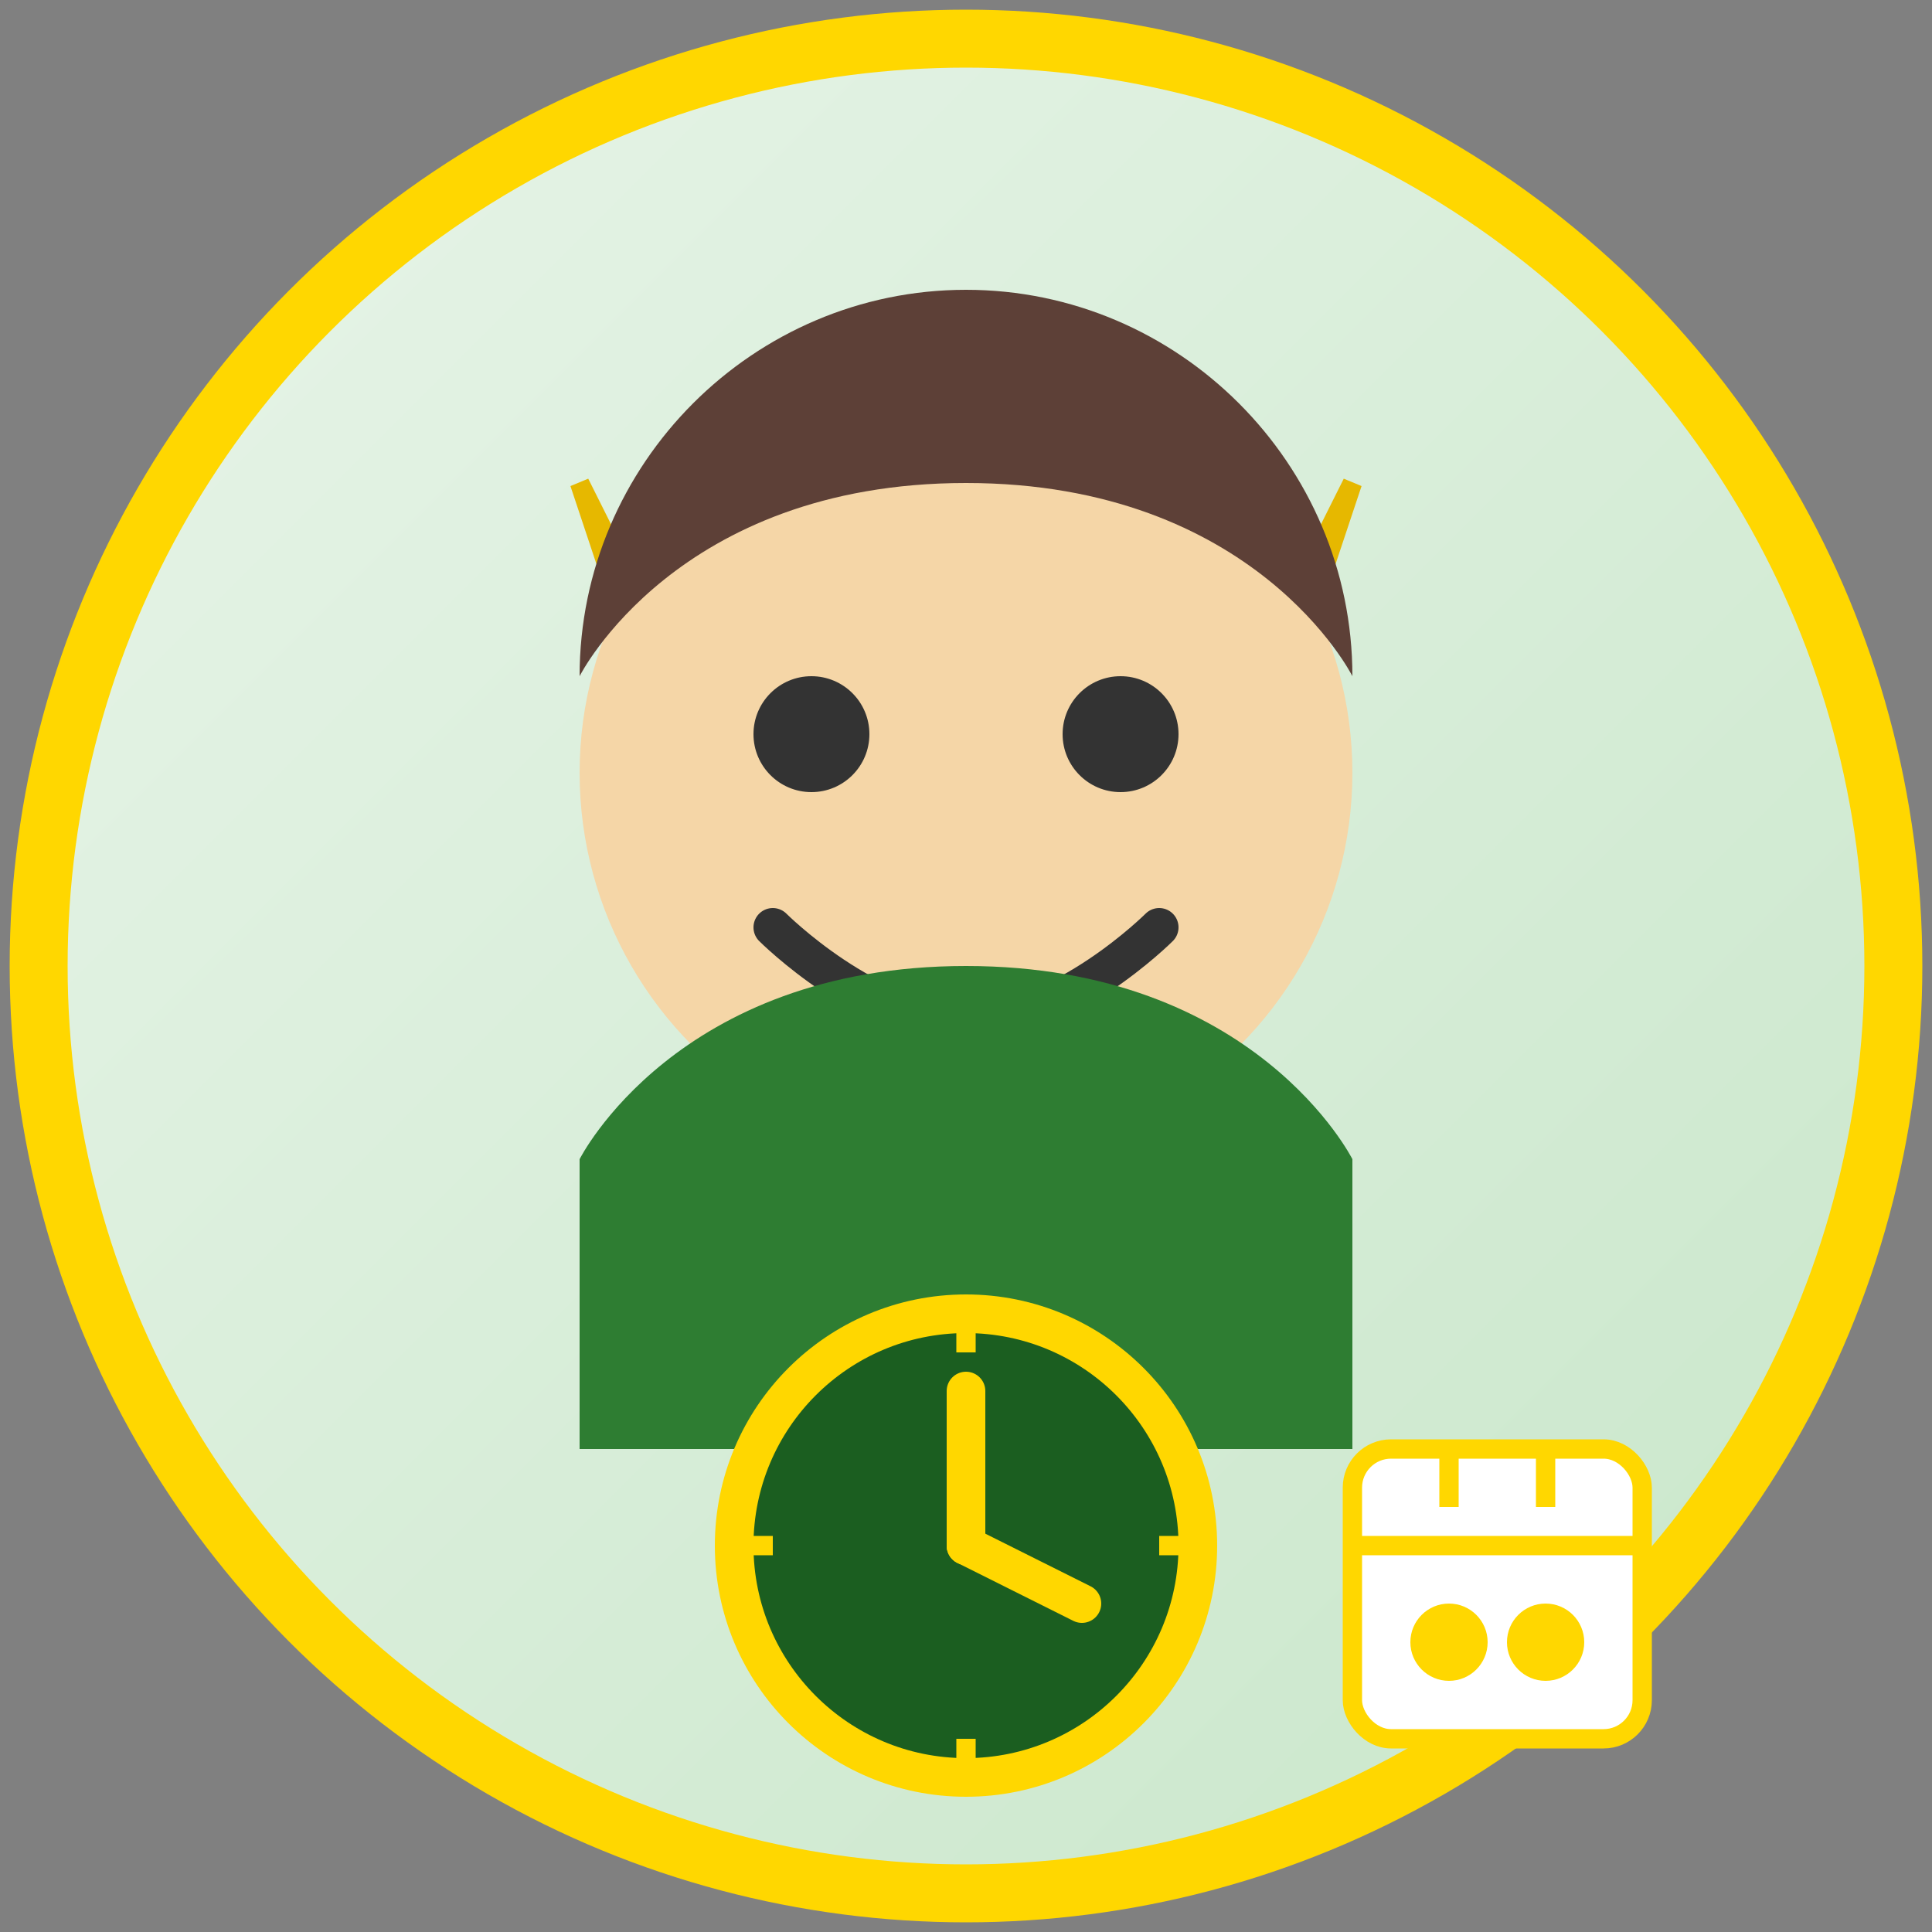 <svg xmlns="http://www.w3.org/2000/svg" viewBox="0 0 100 100" width="100" height="100">
  <rect x="0" y="0" width="100" height="100" fill="#808080" stroke="none"/>
  <!-- Background circle with premium gradient -->
  <defs>
    <linearGradient id="premiumGradient" x1="0%" y1="0%" x2="100%" y2="100%">
      <stop offset="0%" stop-color="#e8f5e9" />
      <stop offset="100%" stop-color="#c8e6c9" />
    </linearGradient>
  </defs>
  
  <circle cx="50" cy="50" r="48" fill="url(#premiumGradient)" stroke="#ffd700" stroke-width="3"/>
  
  <!-- Crown to indicate premium -->
  <path d="M30 25l5 10 10-5 5 12 5-12 10 5 5-10-5 15h-30z" fill="#ffd700" stroke="#e6b800" stroke-width="1"/>
  
  <!-- Face -->
  <circle cx="50" cy="40" r="20" fill="#f5d6a7"/>
  
  <!-- Hair -->
  <path d="M30 35c0-11 9-20 20-20s20 9 20 20c0 0-5-10-20-10s-20 10-20 10z" fill="#5d4037"/>
  
  <!-- Eyes -->
  <circle cx="42" cy="38" r="3" fill="#333"/>
  <circle cx="58" cy="38" r="3" fill="#333"/>
  
  <!-- Smile -->
  <path d="M40 48c0 0 5 5 10 5s10-5 10-5" fill="none" stroke="#333" stroke-width="2" stroke-linecap="round"/>
  
  <!-- Premium body -->
  <path d="M30 75v-15c0 0 5-10 20-10s20 10 20 10v15" fill="#2e7d32"/>
  
  <!-- Premium clock -->
  <circle cx="50" cy="80" r="12" fill="#1b5e20" stroke="#ffd700" stroke-width="2"/>
  <circle cx="50" cy="80" r="1" fill="#ffd700"/>
  <line x1="50" y1="80" x2="50" y2="72" stroke="#ffd700" stroke-width="2" stroke-linecap="round"/>
  <line x1="50" y1="80" x2="56" y2="83" stroke="#ffd700" stroke-width="2" stroke-linecap="round"/>
  
  <!-- Premium clock markings -->
  <line x1="50" y1="68" x2="50" y2="70" stroke="#ffd700" stroke-width="1"/>
  <line x1="50" y1="90" x2="50" y2="92" stroke="#ffd700" stroke-width="1"/>
  <line x1="38" y1="80" x2="40" y2="80" stroke="#ffd700" stroke-width="1"/>
  <line x1="60" y1="80" x2="62" y2="80" stroke="#ffd700" stroke-width="1"/>
  
  <!-- Calendar -->
  <rect x="70" y="75" width="15" height="15" rx="2" fill="#fff" stroke="#ffd700" stroke-width="1"/>
  <line x1="70" y1="80" x2="85" y2="80" stroke="#ffd700" stroke-width="1"/>
  <line x1="75" y1="75" x2="75" y2="78" stroke="#ffd700" stroke-width="1"/>
  <line x1="80" y1="75" x2="80" y2="78" stroke="#ffd700" stroke-width="1"/>
  <circle cx="75" cy="85" r="2" fill="#ffd700"/>
  <circle cx="80" cy="85" r="2" fill="#ffd700"/>
</svg> 